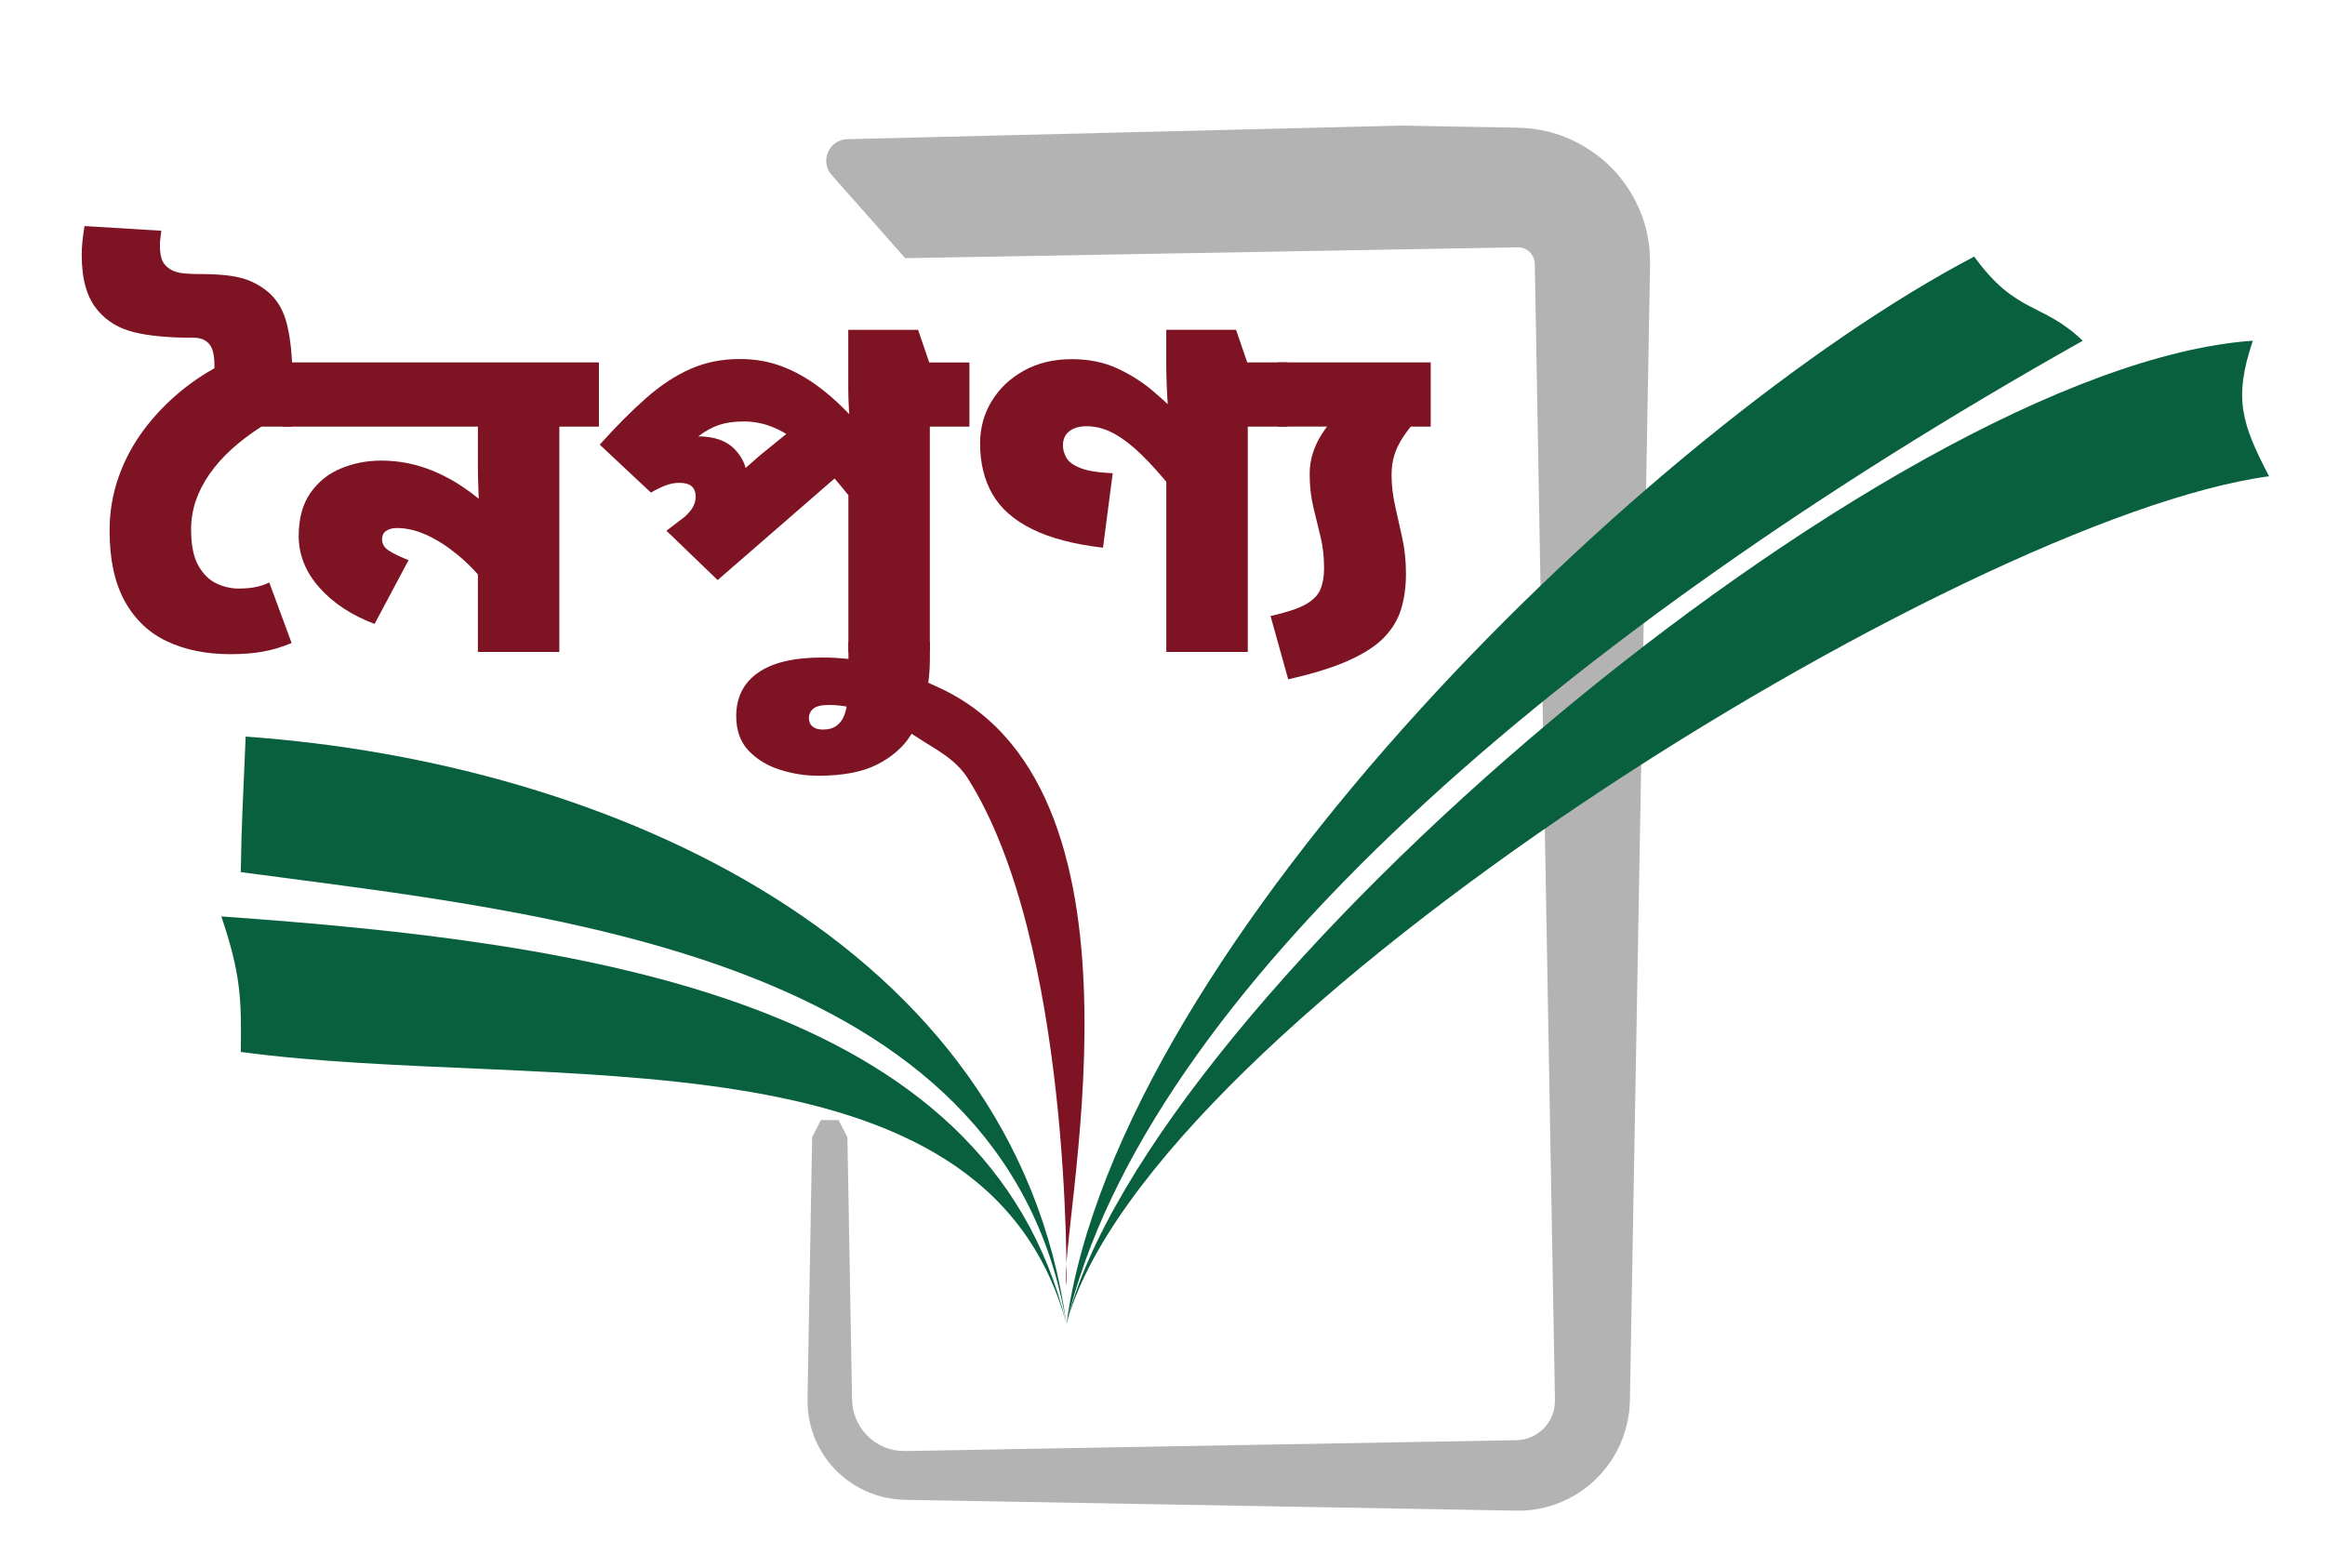 <svg width="433" height="292" viewBox="0 0 433 292" fill="none" xmlns="http://www.w3.org/2000/svg">
<path d="M168.58 48.08L261.04 46.44L282.87 46.06C283.66 46.08 284.47 46.46 285.06 47.14C285.35 47.47 285.56 47.85 285.69 48.27C285.74 48.37 285.72 48.49 285.77 48.59C285.8 48.7 285.78 48.82 285.82 48.94L285.83 48.98V49.15L285.84 49.51L285.85 50.23L285.88 51.67L286.7 97.9L288.34 190.36L289.16 236.59L289.57 259.7L289.58 260.42V260.76L289.57 260.94C289.55 261.18 289.59 261.44 289.54 261.67C289.49 262.15 289.41 262.64 289.25 263.1C288.96 264.03 288.47 264.91 287.82 265.67C286.5 267.2 284.58 268.15 282.5 268.21L190.04 269.85L178.48 270.06L172.7 270.16L169.81 270.21L169.09 270.22C168.87 270.22 168.56 270.24 168.43 270.22C168.1 270.2 167.77 270.22 167.45 270.18C164.85 269.96 162.35 268.58 160.72 266.45C159.9 265.39 159.3 264.17 158.98 262.86C158.88 262.54 158.86 262.2 158.79 261.87C158.73 261.54 158.74 261.19 158.7 260.85C158.66 260 158.66 258.96 158.64 258.02L157.82 211.79L156.18 208.59H152.89L151.25 211.79L150.43 258.02C150.42 259.01 150.39 259.89 150.39 260.97C150.42 261.59 150.41 262.22 150.49 262.84C150.58 263.46 150.64 264.08 150.78 264.69C151.29 267.15 152.32 269.5 153.78 271.55C156.68 275.66 161.36 278.52 166.43 279.16C167.06 279.25 167.7 279.26 168.33 279.31C168.68 279.33 168.86 279.33 169.12 279.33L169.84 279.34L172.73 279.39L178.51 279.49L190.07 279.7L282.53 281.34C288.18 281.45 293.89 279.03 297.79 274.87C299.75 272.81 301.3 270.33 302.28 267.62C302.78 266.27 303.12 264.86 303.33 263.44C303.47 262.73 303.47 262.01 303.52 261.3L303.55 260.76L303.56 260.38L303.57 259.66L303.98 236.55L304.8 190.32L306.44 97.86L307.26 51.63L307.29 50.19L307.3 49.47L307.31 49.11V48.92L307.3 48.6C307.27 47.76 307.26 46.91 307.16 46.07C307.04 45.23 306.95 44.38 306.76 43.55C306.05 40.21 304.64 37.01 302.64 34.24C298.7 28.68 292.32 24.82 285.44 23.98C284.59 23.86 283.73 23.83 282.87 23.79L281.27 23.75L278.38 23.7L272.6 23.6L261.04 23.39L157.79 25.92C154.38 26 152.62 30.04 154.89 32.59L168.58 48.08Z" fill="#B3B3B3"/>
<path d="M44.84 162.42C101.55 170.02 187.09 177.66 198.61 246.6C188.91 175.7 113.96 142.01 45.75 137.18C45.29 148.69 44.99 152.46 44.84 162.42Z" fill="#09603F"/>
<path d="M44.84 195.91C101.55 203.51 183.32 190.18 198.61 246.6C183.93 185.96 109.44 175.5 41.22 170.67C44.84 181.42 44.99 185.95 44.84 195.91Z" fill="#09603F"/>
<path d="M387.88 63.46C291.33 117.77 213.19 184.75 198.61 246.6C208.31 175.7 307.33 79.45 367.67 47.78C375.51 58.63 380.34 56.22 387.88 63.46Z" fill="#09603F"/>
<path d="M422.58 88.7C365.87 96.3 213.9 190.17 198.61 246.59C213.29 185.95 351.34 68.28 419.56 63.45C415.94 74.22 417.45 78.84 422.58 88.7Z" fill="#09603F"/>
<path d="M39.93 70.27V67.93C39.93 66.08 39.6 64.78 38.93 64.03C38.26 63.28 37.33 62.9 36.11 62.9H35.94C31.37 62.9 27.71 62.55 24.93 61.86C22.16 61.17 19.93 59.84 18.26 57.87C17.22 56.66 16.45 55.2 15.96 53.49C15.47 51.79 15.22 49.78 15.22 47.47C15.22 46.66 15.26 45.82 15.35 44.96C15.44 44.09 15.57 43.14 15.74 42.1L30.04 42.97C29.98 43.49 29.92 43.97 29.87 44.4C29.81 44.83 29.78 45.25 29.78 45.66C29.78 46.64 29.88 47.47 30.08 48.13C30.28 48.8 30.67 49.36 31.25 49.82C31.89 50.34 32.65 50.67 33.55 50.82C34.45 50.97 35.76 51.04 37.49 51.04H37.66C40.55 51.04 42.92 51.27 44.77 51.73C46.62 52.19 48.32 53.06 49.88 54.33C51.38 55.6 52.47 57.26 53.13 59.31C53.79 61.36 54.21 64.09 54.39 67.5L39.93 70.27ZM54.41 67.49V79.45H48.69C46.61 80.78 44.76 82.18 43.14 83.65C41.52 85.12 40.15 86.67 39.02 88.29C37.89 89.91 37.04 91.57 36.46 93.27C35.88 94.98 35.59 96.75 35.59 98.6C35.59 101.49 36.04 103.73 36.93 105.32C37.83 106.91 38.95 108.02 40.31 108.66C41.67 109.3 43.04 109.61 44.43 109.61C45.59 109.61 46.61 109.52 47.51 109.35C48.41 109.18 49.29 108.89 50.15 108.48L54.31 119.75C52.52 120.5 50.74 121.04 48.98 121.35C47.22 121.67 45.18 121.83 42.87 121.83C38.42 121.83 34.5 121.04 31.12 119.45C27.74 117.86 25.11 115.36 23.23 111.95C21.35 108.54 20.41 104.18 20.41 98.86C20.41 95.34 20.97 91.98 22.1 88.8C23.23 85.62 24.79 82.7 26.78 80.05C28.77 77.39 31.07 74.99 33.67 72.85C36.27 70.71 39.07 68.92 42.08 67.48H54.41V67.49Z" fill="#7E1324"/>
<path d="M111.54 67.49V79.45H104.17V121.41H89V105.37L90.91 109.27C89.12 106.96 87.24 104.99 85.28 103.37C83.31 101.75 81.38 100.51 79.47 99.64C77.56 98.77 75.71 98.34 73.92 98.34C73.11 98.34 72.45 98.51 71.93 98.86C71.41 99.21 71.15 99.73 71.15 100.42C71.15 101.29 71.57 102 72.41 102.54C73.25 103.09 74.48 103.68 76.09 104.32L69.76 116.2C65.48 114.58 62.06 112.33 59.49 109.44C56.92 106.55 55.63 103.34 55.63 99.82C55.63 96.53 56.37 93.84 57.84 91.76C59.31 89.68 61.22 88.16 63.56 87.21C65.9 86.26 68.37 85.78 70.97 85.78C73.34 85.78 75.64 86.1 77.86 86.73C80.08 87.37 82.28 88.32 84.45 89.59C86.62 90.86 88.77 92.45 90.91 94.36L89.26 95.4C89.2 94.07 89.14 92.61 89.09 91.02C89.03 89.44 89 88.07 89 86.91V79.45H52.68V67.49H111.54Z" fill="#7E1324"/>
<path d="M180.54 67.49V79.45H173.17V121.41H158V87.69L159.56 94.19C157.54 91.59 155.64 89.31 153.88 87.34C152.12 85.38 150.41 83.74 148.77 82.44C147.12 81.14 145.46 80.16 143.79 79.49C142.11 78.83 140.35 78.49 138.5 78.49C136.71 78.49 135.18 78.71 133.91 79.14C132.64 79.57 131.35 80.28 130.05 81.26C128.75 82.24 127.2 83.54 125.41 85.16L121.77 84.38C123.04 83.28 124.41 82.49 125.89 82C127.36 81.51 128.71 81.26 129.92 81.26C132.98 81.26 135.28 82.06 136.81 83.64C138.34 85.23 139.11 87.04 139.11 89.06C139.11 89.81 139.07 90.61 138.98 91.44C138.89 92.28 138.71 93.1 138.42 93.91L133.83 92.26C134.29 91.63 134.97 90.86 135.87 89.96C136.77 89.06 137.73 88.15 138.77 87.23C139.81 86.31 140.73 85.5 141.54 84.8L151.68 76.56L160.09 85.06L133.65 108.03L124.11 98.84L130.61 93.9L128.7 96.85L126.01 97.46C127.34 96.48 128.26 95.61 128.78 94.86C129.3 94.11 129.56 93.33 129.56 92.52C129.56 91.65 129.31 91 128.82 90.57C128.33 90.14 127.56 89.92 126.52 89.92C125.65 89.92 124.8 90.08 123.96 90.4C123.12 90.72 122.21 91.17 121.23 91.74L111.69 82.81C114.75 79.4 117.63 76.51 120.32 74.14C123.01 71.77 125.75 69.97 128.56 68.72C131.36 67.48 134.44 66.86 137.79 66.86C140.56 66.86 143.15 67.31 145.55 68.2C147.95 69.1 150.3 70.41 152.61 72.14C154.92 73.87 157.26 76.07 159.63 78.73L158.33 80.03C158.27 79.05 158.2 77.82 158.11 76.35C158.02 74.88 157.98 73.56 157.98 72.41V61.43H170.98L173.06 67.5H180.54V67.49Z" fill="#7E1324"/>
<path d="M152.37 144.47C149.94 144.47 147.56 144.09 145.22 143.34C142.88 142.59 140.94 141.4 139.41 139.79C137.88 138.17 137.11 136.03 137.11 133.37C137.11 129.9 138.45 127.21 141.14 125.31C143.83 123.4 147.83 122.45 153.15 122.45C156.79 122.45 160.4 122.91 163.99 123.84C167.57 124.76 171.25 126.35 175.22 128.22C217.09 147.98 196.84 230.24 198.62 239.41C198.62 239.41 199.58 175.39 180.2 144.9C177.85 141.21 173.91 139.38 170.88 137.36C167.85 135.34 164.94 133.82 162.17 132.81C159.4 131.8 156.8 131.29 154.37 131.29C152.98 131.29 152.02 131.52 151.47 131.98C150.92 132.44 150.65 133.02 150.65 133.71C150.65 134.4 150.88 134.94 151.34 135.31C151.8 135.69 152.44 135.87 153.25 135.87C154.29 135.87 155.13 135.64 155.76 135.18C156.4 134.72 156.87 134.1 157.19 133.32C157.51 132.54 157.72 131.63 157.84 130.59C157.96 129.55 158.01 128.42 158.01 127.21V119.58H173.18V122.79C173.18 125.04 172.93 127.41 172.44 129.9C171.95 132.38 171 134.74 169.58 136.97C168.16 139.19 166.08 141 163.34 142.39C160.59 143.78 156.93 144.47 152.37 144.47Z" fill="#7E1324"/>
<path d="M239.75 67.49V79.45H232.38V121.41H217.21V86.48L217.82 90.47C216.03 88.27 214.29 86.35 212.62 84.71C210.94 83.06 209.27 81.76 207.59 80.81C205.91 79.86 204.15 79.38 202.3 79.38C201.43 79.38 200.67 79.52 200 79.81C199.33 80.1 198.83 80.5 198.48 81.02C198.13 81.54 197.96 82.18 197.96 82.93C197.96 83.74 198.18 84.52 198.61 85.27C199.04 86.02 199.92 86.66 201.25 87.18C202.58 87.7 204.57 88.02 207.23 88.13L205.42 102C199.99 101.37 195.58 100.21 192.2 98.53C188.82 96.86 186.36 94.69 184.83 92.03C183.3 89.37 182.53 86.22 182.53 82.58C182.53 79.69 183.25 77.06 184.7 74.69C186.14 72.32 188.15 70.43 190.72 69.01C193.29 67.59 196.25 66.89 199.61 66.89C202.79 66.89 205.62 67.47 208.11 68.62C210.59 69.78 212.82 71.19 214.78 72.87C216.74 74.55 218.48 76.16 219.98 77.72L217.55 76.33C217.43 74.83 217.35 73.33 217.29 71.82C217.23 70.32 217.2 68.99 217.2 67.83V61.42H230.2L232.28 67.49H239.75Z" fill="#7E1324"/>
<path d="M266.45 67.49V79.45H258.91L263.85 78.15C262.75 79.36 261.86 80.52 261.16 81.62C260.47 82.72 259.96 83.8 259.64 84.87C259.32 85.94 259.16 87.14 259.16 88.47C259.16 90.32 259.38 92.21 259.81 94.15C260.24 96.09 260.69 98.09 261.15 100.17C261.61 102.25 261.84 104.48 261.84 106.84C261.84 109.21 261.55 111.38 260.97 113.34C260.39 115.3 259.34 117.08 257.81 118.67C256.28 120.26 254.07 121.7 251.18 123C248.29 124.3 244.53 125.47 239.91 126.51L236.62 114.72C239.51 114.08 241.66 113.38 243.08 112.6C244.5 111.82 245.43 110.88 245.9 109.78C246.36 108.68 246.59 107.38 246.59 105.88C246.59 103.74 246.37 101.78 245.94 99.98C245.51 98.19 245.06 96.35 244.6 94.48C244.14 92.6 243.91 90.54 243.91 88.28C243.91 86.95 244.1 85.68 244.47 84.47C244.85 83.26 245.38 82.1 246.07 81C246.76 79.9 247.57 78.83 248.5 77.79L248.85 79.44H238.01V67.49H266.45Z" fill="#7E1324"/>
</svg>
